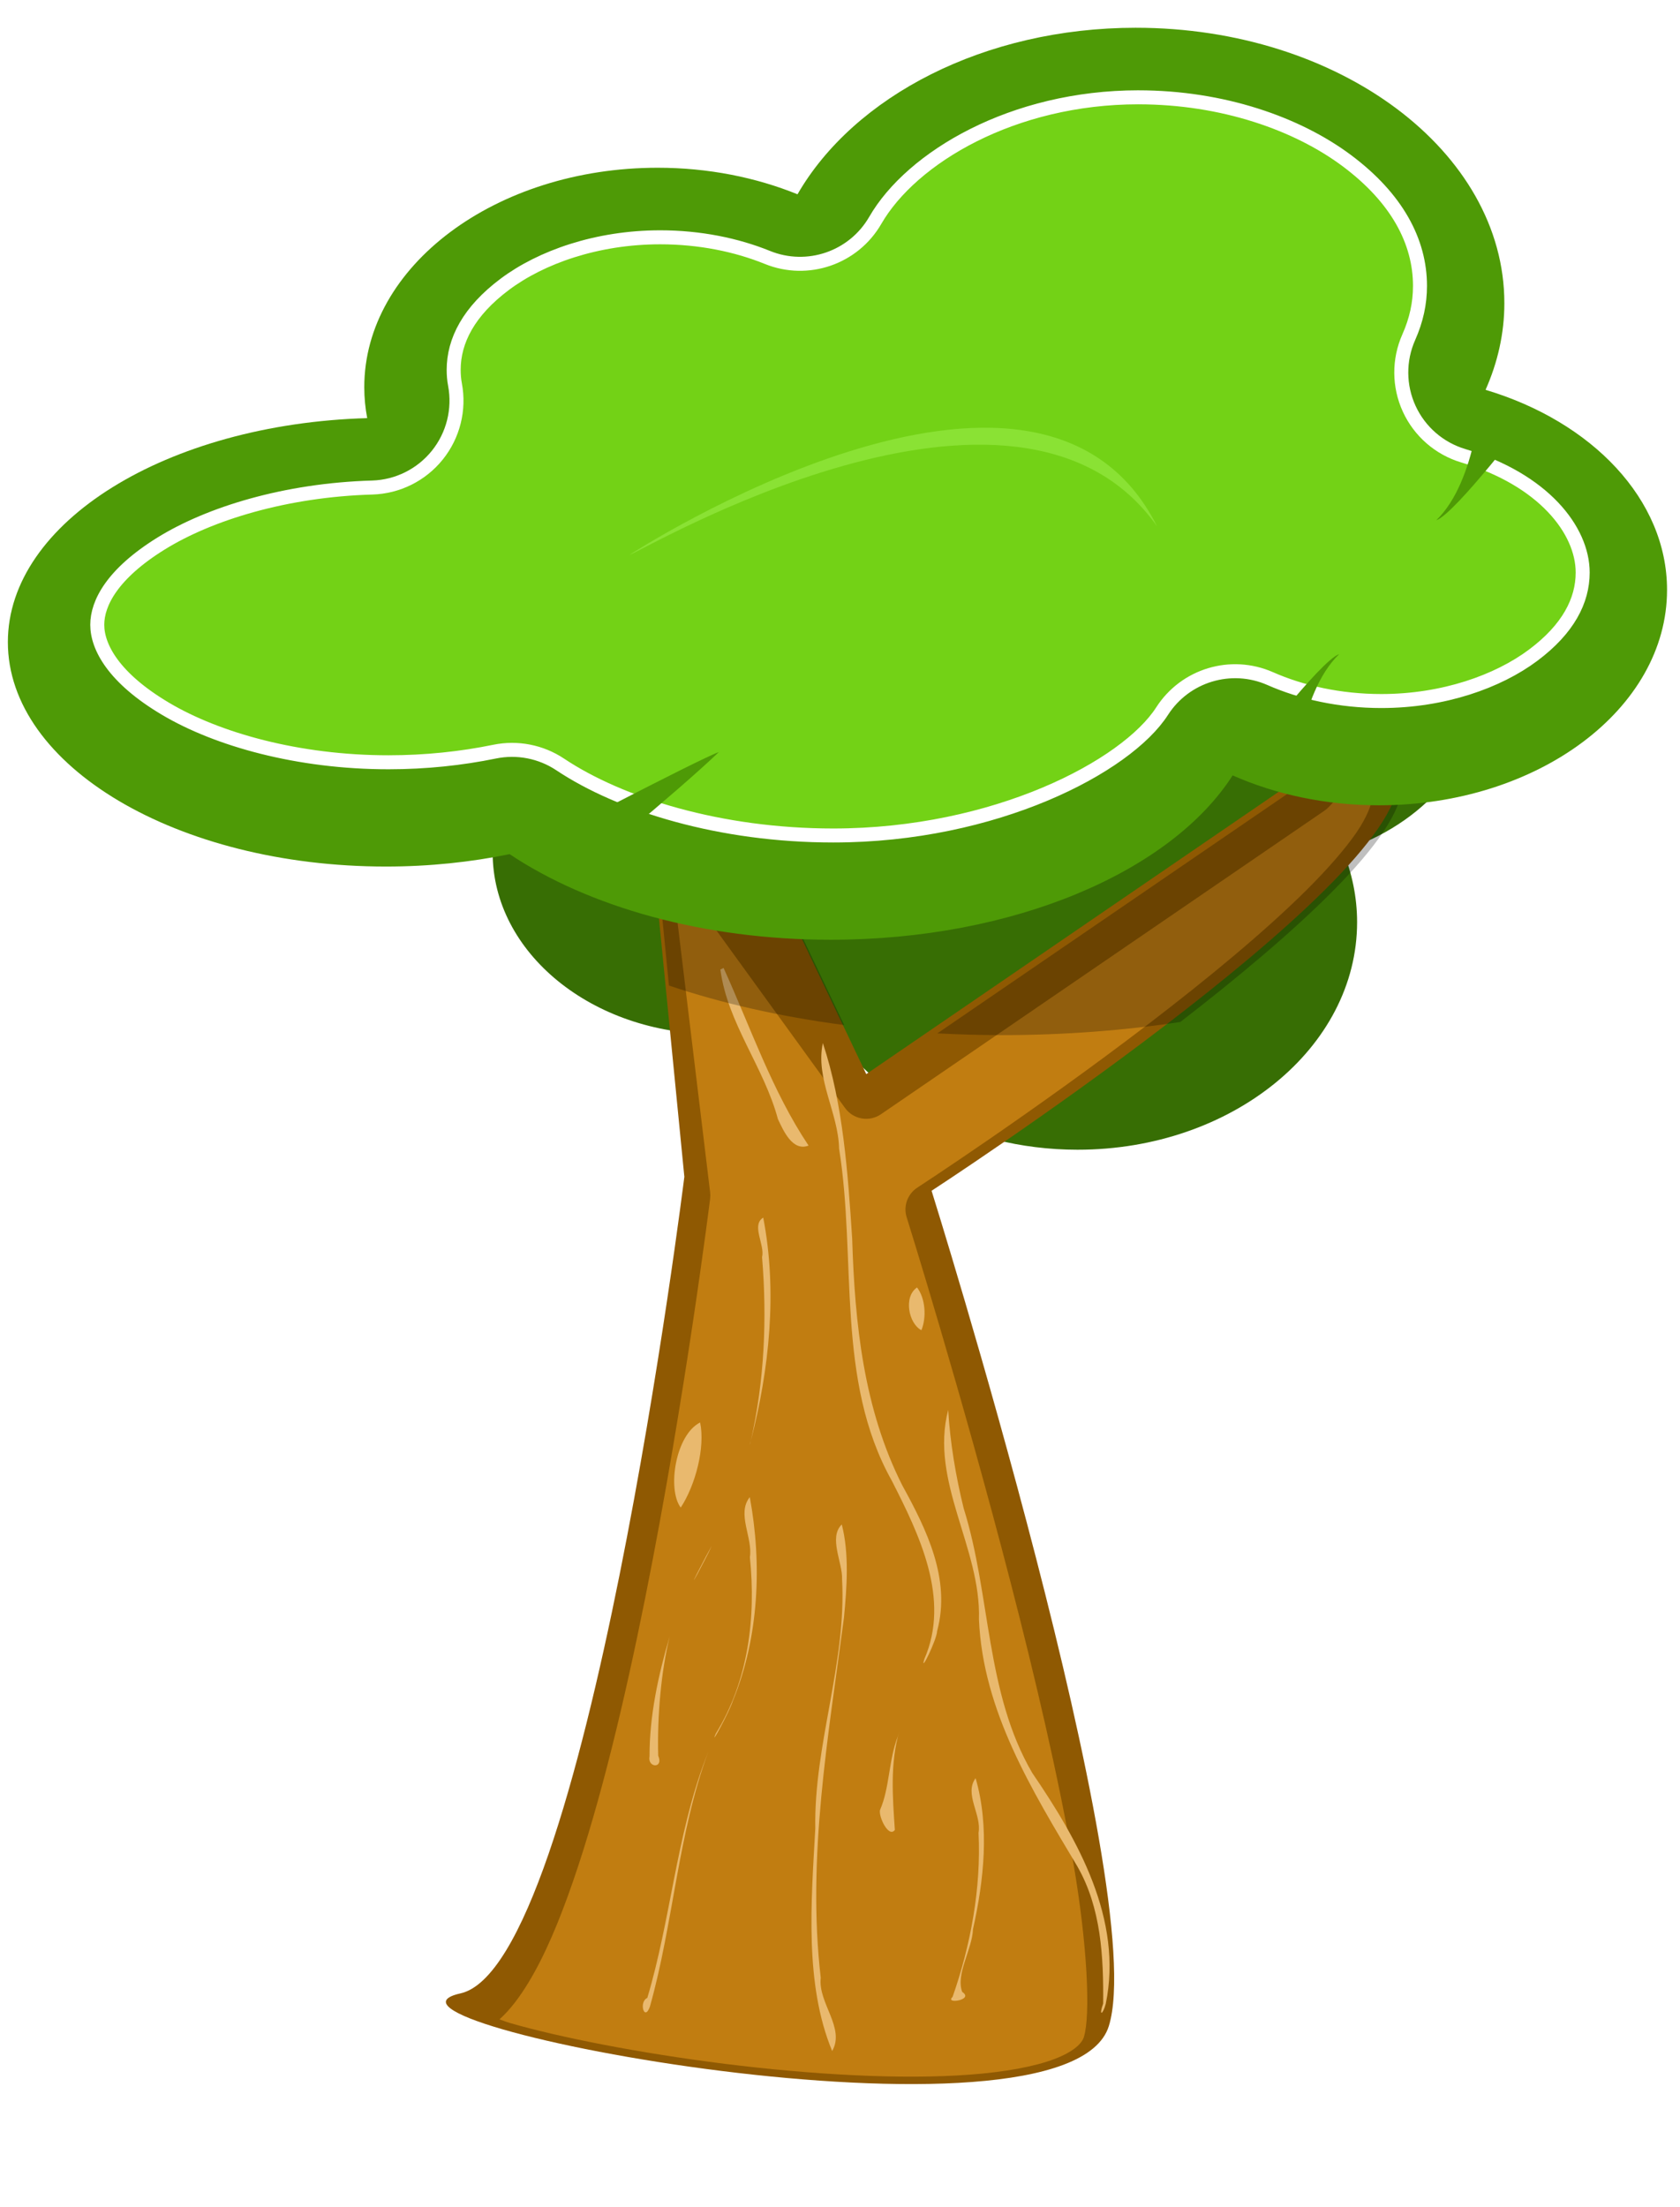 <?xml version="1.0" encoding="UTF-8" standalone="no"?>
<svg
   xmlns:dc="http://purl.org/dc/elements/1.1/"
   xmlns:cc="http://creativecommons.org/ns#"
   xmlns:rdf="http://www.w3.org/1999/02/22-rdf-syntax-ns#"
   xmlns:svg="http://www.w3.org/2000/svg"
   xmlns="http://www.w3.org/2000/svg"
   xmlns:sodipodi="http://sodipodi.sourceforge.net/DTD/sodipodi-0.dtd"
   xmlns:inkscape="http://www.inkscape.org/namespaces/inkscape"
   viewBox="0 0 360.151 472.891"
   version="1.1"
   id="svg121"
   sodipodi:docname="tree.svg"
   width="360.151"
   height="472.891"
   inkscape:version="0.92.4 (f8dce91, 2019-08-02)">
  <sodipodi:namedview
     pagecolor="#ffffff"
     bordercolor="#666666"
     borderopacity="1"
     objecttolerance="10"
     gridtolerance="10"
     guidetolerance="10"
     inkscape:pageopacity="0"
     inkscape:pageshadow="2"
     inkscape:window-width="1296"
     inkscape:window-height="704"
     id="namedview123"
     showgrid="false"
     inkscape:zoom="1.061429"
     inkscape:cx="359.35758"
     inkscape:cy="250.14705"
     inkscape:window-x="70"
     inkscape:window-y="27"
     inkscape:window-maximized="1"
     inkscape:current-layer="svg121" />
  <defs
     id="defs35">
    <filter
       id="j">
      <feGaussianBlur
         stdDeviation="2.867"
         id="feGaussianBlur2" />
    </filter>
    <filter
       id="i">
      <feGaussianBlur
         stdDeviation="10.829"
         id="feGaussianBlur5" />
    </filter>
    <filter
       id="g">
      <feGaussianBlur
         stdDeviation="1.096"
         id="feGaussianBlur8" />
    </filter>
    <filter
       id="f">
      <feGaussianBlur
         stdDeviation=".535"
         id="feGaussianBlur11" />
    </filter>
    <filter
       id="e">
      <feGaussianBlur
         stdDeviation=".421"
         id="feGaussianBlur14" />
    </filter>
    <filter
       id="d">
      <feGaussianBlur
         stdDeviation=".463"
         id="feGaussianBlur17" />
    </filter>
    <filter
       id="k"
       x="-0.065"
       y="-0.132"
       width="1.131"
       height="1.264">
      <feGaussianBlur
         stdDeviation="8.688"
         id="feGaussianBlur20" />
    </filter>
    <filter
       id="h"
       x="-0.103"
       y="-0.064"
       width="1.206"
       height="1.129">
      <feGaussianBlur
         stdDeviation="10.294"
         id="feGaussianBlur23" />
    </filter>
    <filter
       id="c"
       x="-0.066"
       y="-0.121"
       width="1.132"
       height="1.242">
      <feGaussianBlur
         stdDeviation="1.881"
         id="feGaussianBlur26" />
    </filter>
    <filter
       id="b"
       x="-0.048"
       y="-0.109"
       width="1.097"
       height="1.217">
      <feGaussianBlur
         stdDeviation="1.881"
         id="feGaussianBlur29" />
    </filter>
    <filter
       id="a"
       x="-0.049"
       y="-0.102"
       width="1.098"
       height="1.204">
      <feGaussianBlur
         stdDeviation="1.881"
         id="feGaussianBlur32" />
    </filter>
  </defs>
  <g
     transform="translate(-241.322,48.021)"
     id="g79">
    <path
       d="m 472.35,198.36 c -24.645,0 -45.81,-12.15 -54.994,-29.479 -6.753,2.984 -14.503,4.698 -22.723,4.698 -26.329,0 -47.696,-17.416 -47.696,-38.849 0,-1.859 0.163,-3.683 0.474,-5.473 -32.519,-1.026 -58.406,-18.387 -58.406,-39.65 0,-21.922 27.532,-39.727 61.463,-39.727 7.036,0 13.795,0.786 20.093,2.194 12.8,-9.296 31.44,-15.152 52.198,-15.153 29.827,0 55.309,12.084 65.325,29.092 6.969,-3.35 15.091,-5.292 23.765,-5.292 25.854,0 46.843,17.08 46.843,38.127 0,16.055 -12.231,29.798 -29.499,35.416 1.967,4.826 3.057,9.973 3.057,15.333 0,26.909 -26.843,48.762 -59.899,48.762 z"
       id="path37"
       inkscape:connector-curvature="0"
       style="fill:#376e04" />
    <g
       transform="translate(672,53)"
       id="g43">
      <path
         d="m -292.85,60.862 8.879,90.293 c 0,0 -21,169 -48,175 -27,6 130,36 139,7 9,-29 -38,-179 -38,-179 0,0 100,-65 100,-88 0,-23 -19,-2 -19,-2 l -95,65 -25.665,-53.869 -22.214,-14.424 z"
         id="path39"
         inkscape:connector-curvature="0"
         style="fill:#8f5902" />
      <path
         d="m -137.16,65.281 c -0.927,0.392 -3.003,1.467 -4.844,3 -2.207,1.837 -3.812,3.625 -3.812,3.625 -0.299,0.319 -0.635,0.603 -1,0.844 l -95,65 c -2.494,1.72 -5.905,1.138 -7.688,-1.312 l -37.344,-51.531 8.406,69.594 c 0.054,0.446 0.054,0.897 0,1.344 0,0 -5.26,42.393 -13.938,85.656 -4.339,21.632 -9.52,43.466 -15.438,60.594 -2.959,8.564 -6.057,15.952 -9.562,21.719 -1.869,3.075 -3.876,5.789 -6.219,7.906 0.808,0.271 1.352,0.521 2.25,0.781 10.578,3.063 27.805,6.468 46.062,8.75 18.257,2.282 37.671,3.436 52.594,2.312 7.461,-0.562 13.791,-1.717 18.062,-3.344 4.271,-1.627 5.909,-3.419 6.312,-4.719 1.438,-4.634 0.783,-19.711 -2.312,-37.594 -3.096,-17.883 -8.084,-39.241 -13.375,-59.719 -10.581,-40.956 -22.312,-78.375 -22.312,-78.375 -0.739,-2.394 0.206,-4.987 2.312,-6.344 0,0 24.84,-16.164 49.625,-35.125 12.393,-9.48 24.774,-19.663 33.844,-28.688 4.535,-4.512 8.233,-8.755 10.656,-12.281 2.423,-3.526 3.312,-6.367 3.312,-7.219 0,-2.739 -0.344,-4.117 -0.594,-4.875 z"
         id="path41"
         inkscape:connector-curvature="0"
         style="fill:#c17d11;filter:url(#j)" />
    </g>
    <path
       d="m 417.72,175.5 c -1.645,7.621 3.33,14.962 3.485,22.646 3.796,23.704 -0.797,49.572 11.296,71.135 5.874,11.534 12.623,25.329 6.976,38.234 -1.048,3.443 2.697,-4.189 2.742,-6.015 2.999,-11.117 -2.261,-21.736 -7.454,-31.187 -8.293,-16.361 -10.201,-34.749 -10.756,-52.864 -0.915,-14.065 -1.946,-28.903 -6.29,-41.949 z m 16.094,148.53 c -2.026,5.204 -1.741,11.027 -3.844,15.844 -0.307,1.463 1.867,6.03 3.188,4.25 -0.465,-6.84 -1.073,-14.313 0.969,-21.188 l -0.275,0.962 -0.038,0.132 z"
       id="path45"
       inkscape:connector-curvature="0"
       style="fill:#e9b96e" />
    <path
       d="m 404.94,212.91 c -2.637,1.616 0.407,5.843 -0.25,8.469 1.094,13.156 0.503,26.478 -2.406,39.344 3.977,-15.391 5.711,-31.994 2.656,-47.812 z m -2.656,47.812 c -0.454,1.393 -0.128,0.677 0,0 z m -8.375,22.5 c -0.94,1.618 -5.61,10.599 -3.094,6.094 1.007,-1.929 2.442,-4.555 3.094,-6.094 z m -9.031,19.469 c -2.457,8.284 -4.332,17.066 -4.312,25.656 -0.491,2.494 3.066,2.697 1.861,-0.125 -0.233,-8.416 0.622,-18.095 2.452,-25.531 z"
       id="path47"
       inkscape:connector-curvature="0"
       style="fill:#e9b96e" />
    <path
       d="m 421.78,278.66 c -2.886,2.824 0.205,8.186 0.062,11.75 0.965,18.061 -6.061,35.376 -5.742,53.405 -0.878,15.771 -2.334,33.345 3.617,47.689 2.848,-4.953 -3.074,-10.31 -2.448,-15.682 -2.996,-25.873 1.633,-51.721 4.979,-77.224 0.637,-6.545 1.133,-13.716 -0.469,-19.938 z"
       id="path49"
       inkscape:connector-curvature="0"
       style="fill:#e9b96e" />
    <path
       d="m 444.59,254.12 c -3.996,15.35 7.068,29.546 6.594,44.906 0.857,19.578 11.32,36.524 21.094,52.906 5.109,8.893 5.631,19.427 5.531,29.406 -0.985,2.817 -0.067,2.412 0.562,0.062 3.705,-18.111 -5.933,-35.097 -15.75,-49.469 -10.087,-17.274 -8.855,-38.051 -14.719,-56.75 -1.687,-6.851 -2.904,-14.105 -3.312,-21.062 z"
       id="path51"
       inkscape:connector-curvature="0"
       style="fill:#e9b96e" />
    <path
       d="m 402.06,272.81 c -2.869,3.536 0.683,8.724 0.021,12.871 1.33,13.008 -0.344,26.519 -7.303,37.785 -1.472,3.409 2.962,-4.777 3.646,-6.994 5.623,-13.654 6.283,-29.337 3.635,-43.663 z m -9.562,56.281 c -6.189,16.387 -7.425,34.372 -12.406,51.031 -1.909,0.856 -0.608,5.206 0.562,1.844 5.053,-17.976 5.993,-37.005 12.5,-54.594 l -0.357,0.934 -0.3,0.785 z"
       id="path53"
       inkscape:connector-curvature="0"
       style="fill:#e9b96e" />
    <path
       d="m 450.47,333.03 c -2.522,3.402 1.338,7.817 0.625,11.719 0.588,11.887 -1.711,24.174 -5.562,35.156 -1.792,1.648 4.729,0.659 2.062,-1.062 -1.434,-3.85 2.14,-9.084 2.312,-13.438 2.355,-10.562 3.577,-21.945 0.562,-32.375 z"
       id="path55"
       inkscape:connector-curvature="0"
       style="fill:#e9b96e" />
    <path
       d="m 395.75,159.75 c 1.553,11.576 9.342,20.867 12.344,32.062 1.163,2.431 3.114,6.989 6.562,5.656 -7.83,-11.705 -12.408,-25.289 -18.219,-38.062 l -0.688,0.344 z"
       id="path57"
       inkscape:connector-curvature="0"
       style="fill:#e9b96e" />
    <path
       d="m 437.91,227.88 c -2.952,1.995 -1.796,7.746 0.938,9.156 1.127,-2.738 0.863,-6.846 -0.938,-9.156 z"
       id="path59"
       inkscape:connector-curvature="0"
       style="fill:#e9b96e" />
    <path
       d="m 391.41,256.81 c -5.277,2.637 -7.102,14.332 -4.156,18.238 3.191,-4.857 5.273,-12.974 4.156,-18.238 z"
       id="path61"
       inkscape:connector-curvature="0"
       style="fill:#e9b96e" />
    <path
       d="m 535.86,109.55 c -5.566,0.537 -13,8.75 -13,8.75 l -80.594,55.125 c 4.543,0.233 9.154,0.375 13.844,0.375 13.409,0 26.278,-1.011 38.25,-2.812 24.139,-18.658 47.5,-39.571 47.5,-50.688 0,-8.625 -2.66,-11.072 -6,-10.75 z m -155.88,5.469 4.75,48.156 c 11.067,3.74 23.751,6.657 37.562,8.469 l -20.094,-42.219 -22.219,-14.406 z"
       id="path63"
       inkscape:connector-curvature="0"
       style="opacity:0.25" />
    <g
       transform="translate(-265.04,-78.556)"
       id="g77">
      <path
         d="m 749.86,36.483 c -32.504,0 -60.418,14.709 -72.531,35.687 -8.907,-3.613 -19.128,-5.688 -29.969,-5.688 -34.726,0 -62.906,21.084 -62.906,47.031 0,2.251 0.215,4.458 0.625,6.625 -42.889,1.242 -77.031,22.26 -77.031,48 0,26.539 36.311,48.094 81.062,48.094 9.28,0 18.194,-0.951 26.5,-2.656 16.882,11.254 41.466,18.344 68.844,18.344 39.338,0 72.947,-14.629 86.156,-35.219 9.191,4.056 19.903,6.406 31.344,6.406 34.099,0 61.781,-20.677 61.781,-46.156 0,-19.436 -16.131,-36.074 -38.906,-42.875 2.594,-5.842 4.031,-12.073 4.031,-18.562 0,-32.576 -35.403,-59.031 -79,-59.031 z"
         id="path65"
         inkscape:connector-curvature="0"
         style="fill:#4e9a06" />
      <path
         transform="translate(-26.32,-3.707)"
         d="m 776.72,55.094 c -26.888,0 -48.602,12.859 -56.406,26.375 -4.648,8.045 -14.516,11.432 -23.125,7.938 -6.611,-2.681 -14.503,-4.312 -22.969,-4.312 -13.595,0 -25.56,4.265 -33.312,10.062 -7.752,5.797 -10.969,12.11 -10.969,18.344 0,1.065 0.08,2.091 0.281,3.156 1.01,5.353 -0.375,10.879 -3.789,15.123 -3.414,4.244 -8.516,6.78 -13.961,6.94 -18.55,0.537 -34.916,5.577 -45.312,12.031 -10.396,6.454 -13.625,12.736 -13.625,17.375 0,4.779 3.524,11.413 14.625,18 11.101,6.587 28.426,11.469 47.812,11.469 8.008,0 15.677,-0.829 22.75,-2.281 4.867,-0.996 9.93,-0.006 14.062,2.75 12.943,8.629 34.367,15.219 58.531,15.219 34.723,0 62.876,-14.772 70.5,-26.656 4.955,-7.702 14.774,-10.657 23.156,-6.969 6.735,2.972 14.954,4.812 23.844,4.812 13.286,0 24.983,-4.173 32.531,-9.812 7.548,-5.639 10.625,-11.722 10.625,-17.719 0,-9.136 -8.485,-19.923 -25.594,-25.031 -5.13,-1.531 -9.352,-5.196 -11.59,-10.06 -2.237,-4.864 -2.273,-10.455 -0.098,-15.346 1.637,-3.687 2.406,-7.259 2.406,-11 0,-9.544 -4.989,-18.842 -15.656,-26.812 -10.667,-7.97 -26.686,-13.594 -44.719,-13.594 z"
         id="path67"
         inkscape:connector-curvature="0"
         style="fill:#73d216;stroke:#ffffff;stroke-width:3;stroke-linecap:round;stroke-linejoin:bevel;filter:url(#k)" />
      <path
         d="m 618.75,212.8 c 0,0 37.657,-19.725 41.713,-21.096 -8.839,8.485 -31.274,26.814 -31.274,26.814 l -10.439,-5.718 z"
         id="path69"
         inkscape:connector-curvature="0"
         style="fill:#4e9a06;filter:url(#f)" />
      <path
         d="m 773.25,193.3 c 0,0 16.157,-21.225 20.213,-22.596 -8.839,8.485 -9.774,28.314 -9.774,28.314 l -10.439,-5.718 z"
         id="path71"
         inkscape:connector-curvature="0"
         style="fill:#4e9a06;filter:url(#e)" />
      <path
         d="m 834.47,119.43 c 0,0 -16.157,21.225 -20.213,22.596 8.839,-8.485 9.774,-28.314 9.774,-28.314 l 10.439,5.718 z"
         id="path73"
         inkscape:connector-curvature="0"
         style="fill:#4e9a06;filter:url(#d)" />
      <path
         d="m 641.35,149.42 c 0,0 87.619,-56.983 113.07,-6.071 -30.163,-42.698 -111.66,6.071 -113.07,6.071 z"
         id="path75"
         inkscape:connector-curvature="0"
         style="fill:#8ae234;filter:url(#g)" />
    </g>
  </g>
</svg>
